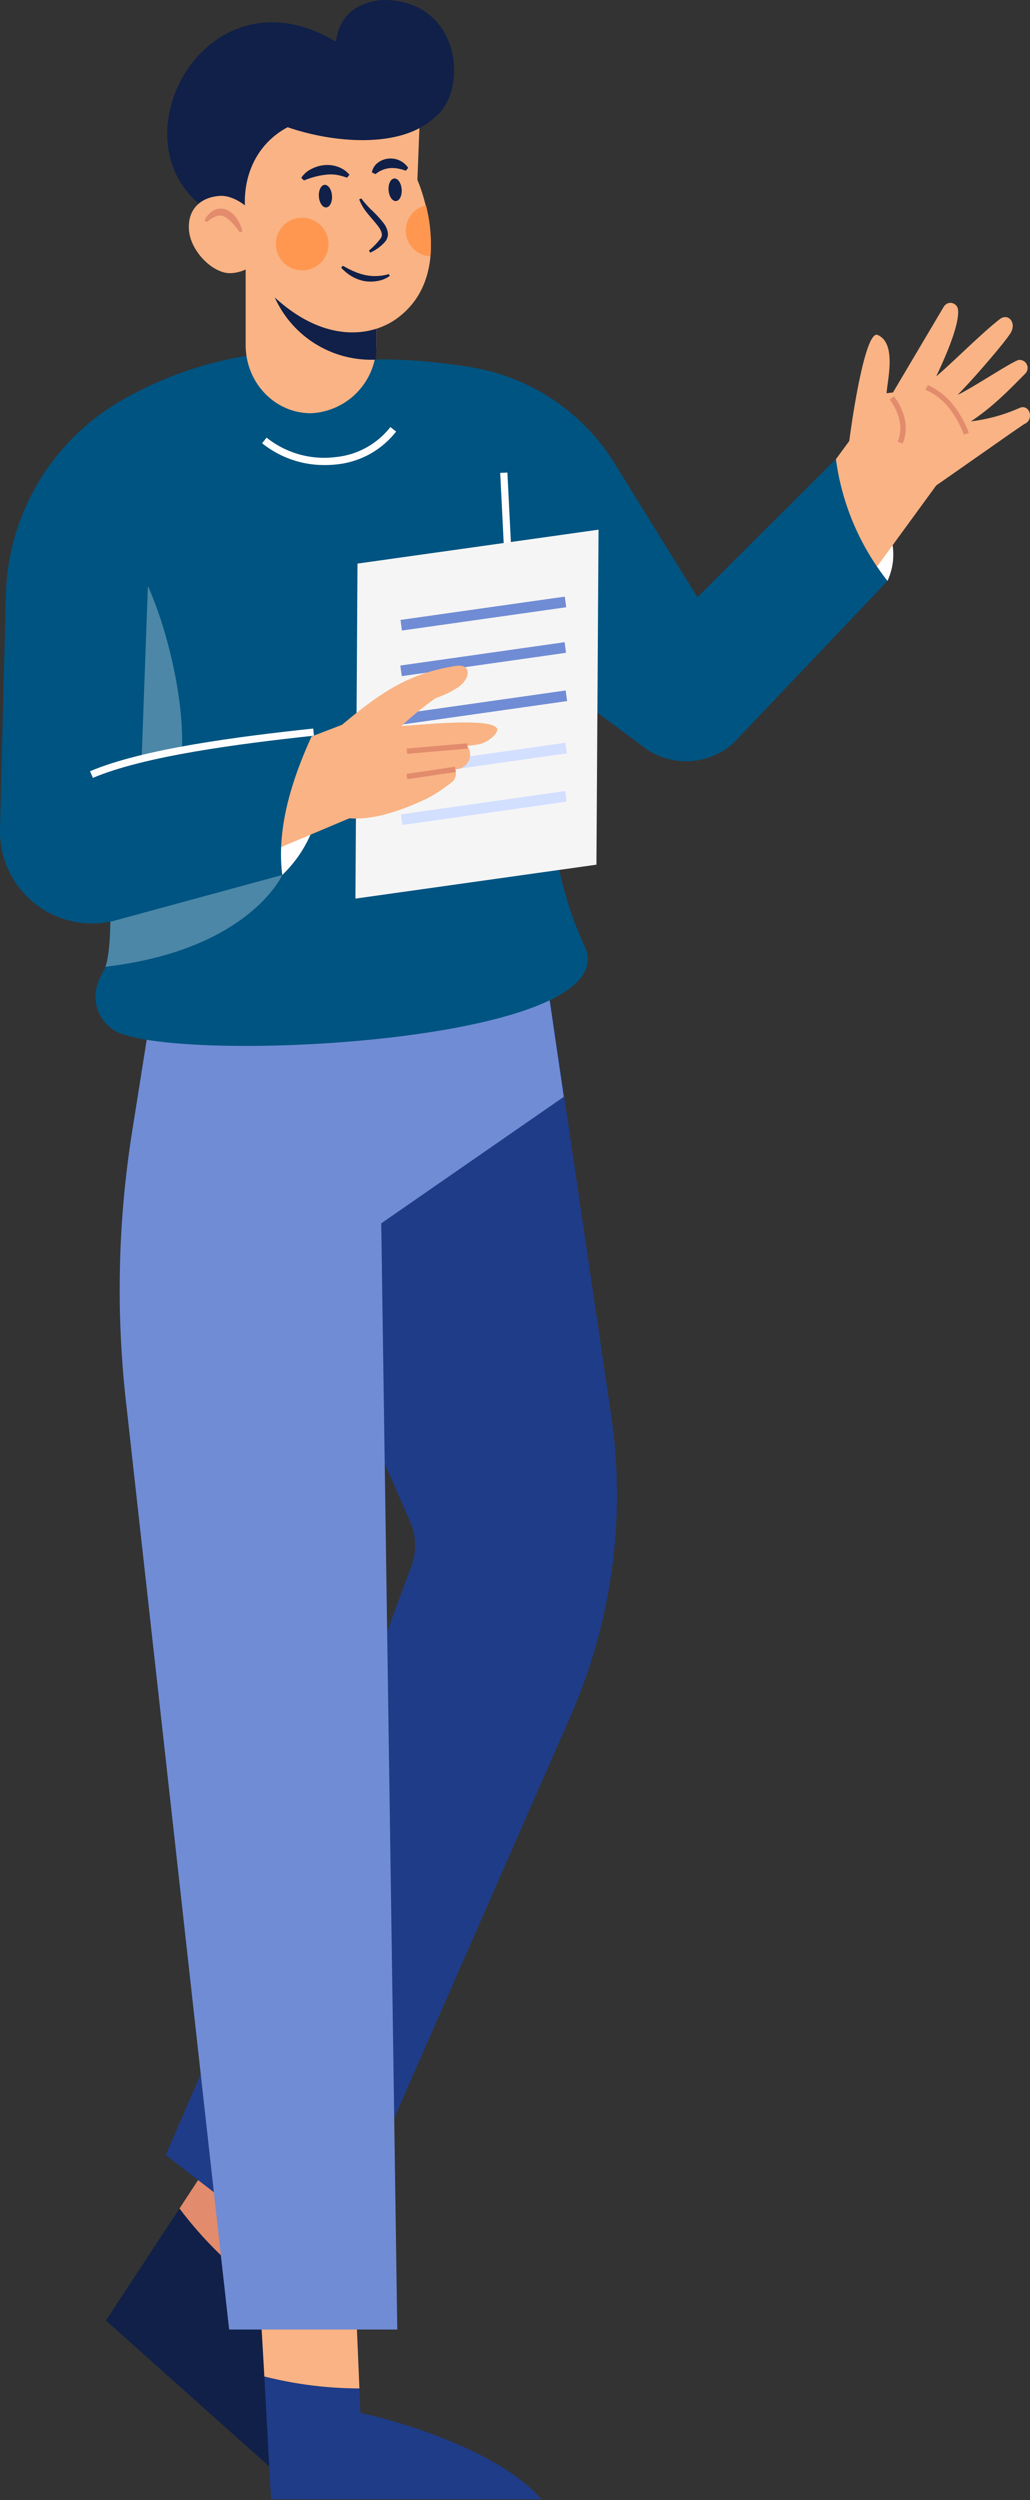<svg id="Layer_1" data-name="Layer 1" xmlns="http://www.w3.org/2000/svg" viewBox="0 0 229.89 557.92"><rect x="0" y="0" width="229.89" height="557.92" fill="#333333" stroke="none"/><defs><style>.cls-1,.cls-11{fill:#fffdfd;}.cls-2{fill:#f9b384;}.cls-3{fill:#e28b6d;}.cls-4{fill:#005481;}.cls-5{fill:#102048;}.cls-6{fill:#1f3c88;}.cls-7{fill:none;}.cls-8{fill:#708cd5;}.cls-9{fill:#f6f5f5;}.cls-10{fill:#d3dfff;}.cls-11{opacity:0.3;}.cls-12{fill:#ff9750;}</style></defs><path class="cls-1" d="M198.09,129.64c2.9-6.52,1.67-14.6-11.52-27.2l-1.07,16.75Z"/><path class="cls-2" d="M228.65,94.62c-.6.25-26,18.3-27.17,18.75-.6.23-10.62-6.25-12.48-9.2-.34-.55,3.52-30.87,6.89-29.42,4.33,1.86,2.12,10.29,2,13,.8-.06.43-.09,1.24-.14a.86.86,0,0,1,.16,0l11.31-19.09a2,2,0,0,1,.81-.78,1.72,1.72,0,0,1,2.43,1.55c.26,3.69-3.43,11.62-4.89,14.71,4-3.4,10-9.52,14.17-12.76,1.94-1.5,3.85.82,2.42,3.11S216.86,85,213.73,88.12c3.4-1.55,13.34-8.26,13.87-7.8a1.79,1.79,0,0,1,1.23,3.06c-4.11,4.16-7.31,7.43-12.12,10.65a37.54,37.54,0,0,0,10.86-3C229.82,90.07,230.89,93.65,228.65,94.62Z"/><polygon class="cls-2" points="190.8 96.7 181.48 109.43 186.9 138.57 211.36 105.04 190.8 96.7"/><path class="cls-3" d="M201.45,99l-1.09-.46c2-4.75-1.74-9.31-1.78-9.36l.91-.75C199.66,88.59,203.74,93.56,201.45,99Z"/><path class="cls-3" d="M215.15,97c-2-5.1-4.8-8.38-8.56-10l.47-1.08c4,1.75,7.1,5.34,9.19,10.68Z"/><path class="cls-4" d="M77.32,80.75c6.79-1.06,17.55-.5,28.11,1.24a46.59,46.59,0,0,1,31.95,21.76l18.28,29.52,30.91-30.83a55.63,55.63,0,0,0,11.52,27.2L163.7,165.82a15.77,15.77,0,0,1-20.68.4l-24-17.76-26.8-8.4Z"/><path class="cls-3" d="M58.29,510.85l15.12-23.32L54.19,471.28,40.05,492.86A87.55,87.55,0,0,0,58.29,510.85Z"/><path class="cls-5" d="M58.29,510.85a87.55,87.55,0,0,1-18.24-18l-16.41,25,44.8,40c2.9-12.68-5.56-33.36-12.64-43.23Z"/><path class="cls-6" d="M120.82,557.74c-8.57-10-28.94-16.79-40.37-19.29L80.22,533A87.33,87.33,0,0,1,59,530.33l1.49,27.41Z"/><path class="cls-2" d="M80.22,533,79,504.15l-21.44,1.07L59,530.33A87.33,87.33,0,0,0,80.22,533Z"/><polygon class="cls-7" points="82.59 375.34 82.55 374.48 79.96 381.45 82.59 375.34"/><path class="cls-6" d="M136.39,315.72l-14.67-99.55-53.6,2.68,11.09,92.52v.12l12.31,28a13.43,13.43,0,0,1,.3,10l-12.61,34v-.28L37,480.92l35.37,27.34,54.94-125.21A122.91,122.91,0,0,0,136.39,315.72Z"/><path class="cls-8" d="M35.43,215.09l-5.92,37.33A224.8,224.8,0,0,0,28.14,313l23,206.86H88.67L85.09,273l40.74-28.23L121.18,213Z"/><path class="cls-4" d="M24.71,229.38s-6.43-4.63-1.61-12.67a5.27,5.27,0,0,0,.43-1c1.16-3.32,1.31-11,.95-20.21-.88-21.72-4.59-51.71-4.59-51.71L29,103.09,47.93,85l46.45-.37,23.22,31.09,6.09,71.47a80.07,80.07,0,0,0,6.77,23.93C140.93,233.37,33.63,237.91,24.71,229.38Z"/><rect class="cls-1" x="112.34" y="105.41" width="1.61" height="36.13" transform="matrix(1, -0.05, 0.05, 1, -5.97, 5.74)"/><polygon class="cls-9" points="133.12 192.96 79.33 200.53 79.79 125.77 133.59 118.2 133.12 192.96"/><polygon class="cls-8" points="89.71 140.71 89.39 138.34 126.06 133.14 126.38 135.51 89.71 140.71"/><polygon class="cls-8" points="89.67 150.89 89.35 148.52 126.02 143.31 126.33 145.68 89.67 150.89"/><polygon class="cls-8" points="89.91 161.66 89.59 159.29 126.26 154.08 126.58 156.45 89.91 161.66"/><polygon class="cls-10" points="89.85 173.33 89.54 170.96 126.2 165.75 126.52 168.12 89.85 173.33"/><polygon class="cls-10" points="89.81 184.1 89.49 181.73 126.15 176.52 126.47 178.89 89.81 184.1"/><path class="cls-1" d="M63,195.26a28.16,28.16,0,0,0,6.34-31.59L54.19,180.78Z"/><path class="cls-11" d="M31.27,178.83c2-1.25,6.5-.1,7.64-2.76,4.49-10.56-.51-33.38-5.9-45.3Z"/><path class="cls-11" d="M63,195.27S55.56,212,23.53,215.74c1.16-3.32,1.31-11,.95-20.21Z"/><polygon class="cls-2" points="78.82 160.79 53.95 170.36 54.91 192.34 84.78 179.74 78.82 160.79"/><path class="cls-2" d="M107,166.06c-.89.19-1.79.28-2.69.41a3.28,3.28,0,0,1-2.07,5.14l-.6.09a2.72,2.72,0,0,1-.49,2.59,33.25,33.25,0,0,1-5.85,3.91c-23.49,11.19-27.47-1.64-26.34-6.08.88-3.42,4.54-7.37,7.53-10.5,9.53-8,15.51-11.43,25.13-13,3.87-.64,3.44,3.08.24,5a22.14,22.14,0,0,1-4.76,2.22.85.85,0,0,1-.22.2A67,67,0,0,0,89.64,162c3.07-.08,19.57-2,21.26.5C111.49,163.36,109.22,165.59,107,166.06Z"/><rect class="cls-3" x="90.81" y="166.46" width="13.53" height="1.19" transform="translate(-14.03 9.02) rotate(-4.94)"/><rect class="cls-3" x="90.77" y="171.9" width="10.92" height="1.19" transform="translate(-24.22 15.95) rotate(-8.42)"/><path class="cls-4" d="M61.51,78.61a82.54,82.54,0,0,0-34.4,10.76,51.54,51.54,0,0,0-25.8,43.51C.93,148.12.41,168.7,0,185a20.56,20.56,0,0,0,25.2,20.55L63,195.26c-1.24-9.83,1.69-20.59,7-31.89l-39.13,6.17,1-38.41L68.3,124Z"/><path class="cls-1" d="M20.73,173.59l-.63-1.48c11.77-5,32.81-7.71,49.81-9.53l.17,1.59C53.19,166,32.31,168.7,20.73,173.59Z"/><path class="cls-1" d="M72.39,103.78A22.06,22.06,0,0,1,58.5,98.91l1-1.25A20.56,20.56,0,0,0,74.92,102,17.65,17.65,0,0,0,87.13,95.3l1.29,1a19.3,19.3,0,0,1-13.31,7.34A22.44,22.44,0,0,1,72.39,103.78Z"/><path class="cls-2" d="M84,57.69V77a15.29,15.29,0,0,1-14.6,15.22c-8.05,0-14.57-6.81-14.57-15.22V57.69Z"/><path class="cls-5" d="M84,64.54V78a12.84,12.84,0,0,1-.19,2.26A23.56,23.56,0,0,1,61.16,66Z"/><path class="cls-2" d="M96.08,57.19c-.47,5-2.4,10.12-7.4,13.81-7.16,5.31-22.89,6.62-37.86-17.82l-.38-34,23.75-3.92,19.62,8.25-.65,16.62A38.41,38.41,0,0,1,95,45.83,35.1,35.1,0,0,1,96.08,57.19Z"/><path class="cls-5" d="M55,49.32c-1.61-9.57,2.29-17.26,9.19-20.93,10.09,3.49,25.18,4.89,32.7-2.09,8-6,6-26.85-12-26.29-6.6.92-9.23,4.45-9.91,9.29C45-8.67,23.33,34.34,48.14,48Z"/><path class="cls-2" d="M59,53.06c.25,4.9-3.56,7.71-7.48,7.9s-9.1-4.9-9.36-9.8,3.1-7.25,7-7.45S58.71,48.16,59,53.06Z"/><path class="cls-3" d="M53.54,51.87c-.52-.7-1-1.41-1.61-2a6.43,6.43,0,0,0-1.79-1.49,2.4,2.4,0,0,0-1.93-.12,8.54,8.54,0,0,0-2.08,1.3l-.49-.39a4.93,4.93,0,0,1,2-2.18,3.56,3.56,0,0,1,1.62-.44,3.5,3.5,0,0,1,1.64.41A5.88,5.88,0,0,1,53,49a8.14,8.14,0,0,1,1.09,2.62Z"/><path class="cls-5" d="M86.73,42.46c.1,1.39.84,2.47,1.65,2.41s1.38-1.24,1.27-2.63-.84-2.47-1.65-2.41S86.62,41.07,86.73,42.46Z"/><path class="cls-5" d="M71.17,43.88c.11,1.39.84,2.47,1.65,2.41s1.38-1.24,1.28-2.63-.85-2.47-1.65-2.41S71.07,42.49,71.17,43.88Z"/><path class="cls-5" d="M80.64,44.28A20.28,20.28,0,0,0,83.07,47a25.63,25.63,0,0,1,2.59,2.85,4.85,4.85,0,0,1,.89,2,2.63,2.63,0,0,1-.11,1.24,2.92,2.92,0,0,1-.62,1,9.75,9.75,0,0,1-3.19,2.29l-.27-.47a16.34,16.34,0,0,0,2.52-2.61,1.41,1.41,0,0,0,.32-1.24,3.84,3.84,0,0,0-.68-1.4c-.68-.95-1.55-1.87-2.35-2.86a11.3,11.3,0,0,1-2-3.31Z"/><path class="cls-5" d="M87,61.56a6.32,6.32,0,0,1-2.78,1.15,8.4,8.4,0,0,1-3,0,9.1,9.1,0,0,1-2.81-1.1,11.5,11.5,0,0,1-1.21-.86,14.73,14.73,0,0,1-1.05-1l.35-.43c.44.2.84.44,1.24.65l.62.3a5.65,5.65,0,0,0,.62.28l.62.26c.2.09.42.14.63.22a11.38,11.38,0,0,0,1.27.35,10.89,10.89,0,0,0,5.27-.21Z"/><path class="cls-5" d="M90.57,38.1a11.08,11.08,0,0,0-1.88-.51A6.75,6.75,0,0,0,87,37.52a6,6,0,0,0-1.62.4,6.32,6.32,0,0,0-1.58.94L83,38.47a3.44,3.44,0,0,1,1.33-2.15,4.56,4.56,0,0,1,2.43-.93,4.71,4.71,0,0,1,4.35,2.07Z"/><path class="cls-5" d="M77.45,39.66A12.37,12.37,0,0,0,75,39a9,9,0,0,0-2.38,0,17,17,0,0,0-2.39.46,19.76,19.76,0,0,0-2.39.81l-.6-.58a5.65,5.65,0,0,1,2.29-2,7.78,7.78,0,0,1,2.89-.84,6.77,6.77,0,0,1,3,.38A5.82,5.82,0,0,1,78,39Z"/><path class="cls-12" d="M61.58,54.44a5.87,5.87,0,1,0,5.81-5.84A5.81,5.81,0,0,0,61.58,54.44Z"/><path class="cls-12" d="M96.08,57.19a5.75,5.75,0,0,1-1-11.36A35.1,35.1,0,0,1,96.08,57.19Z"/></svg>